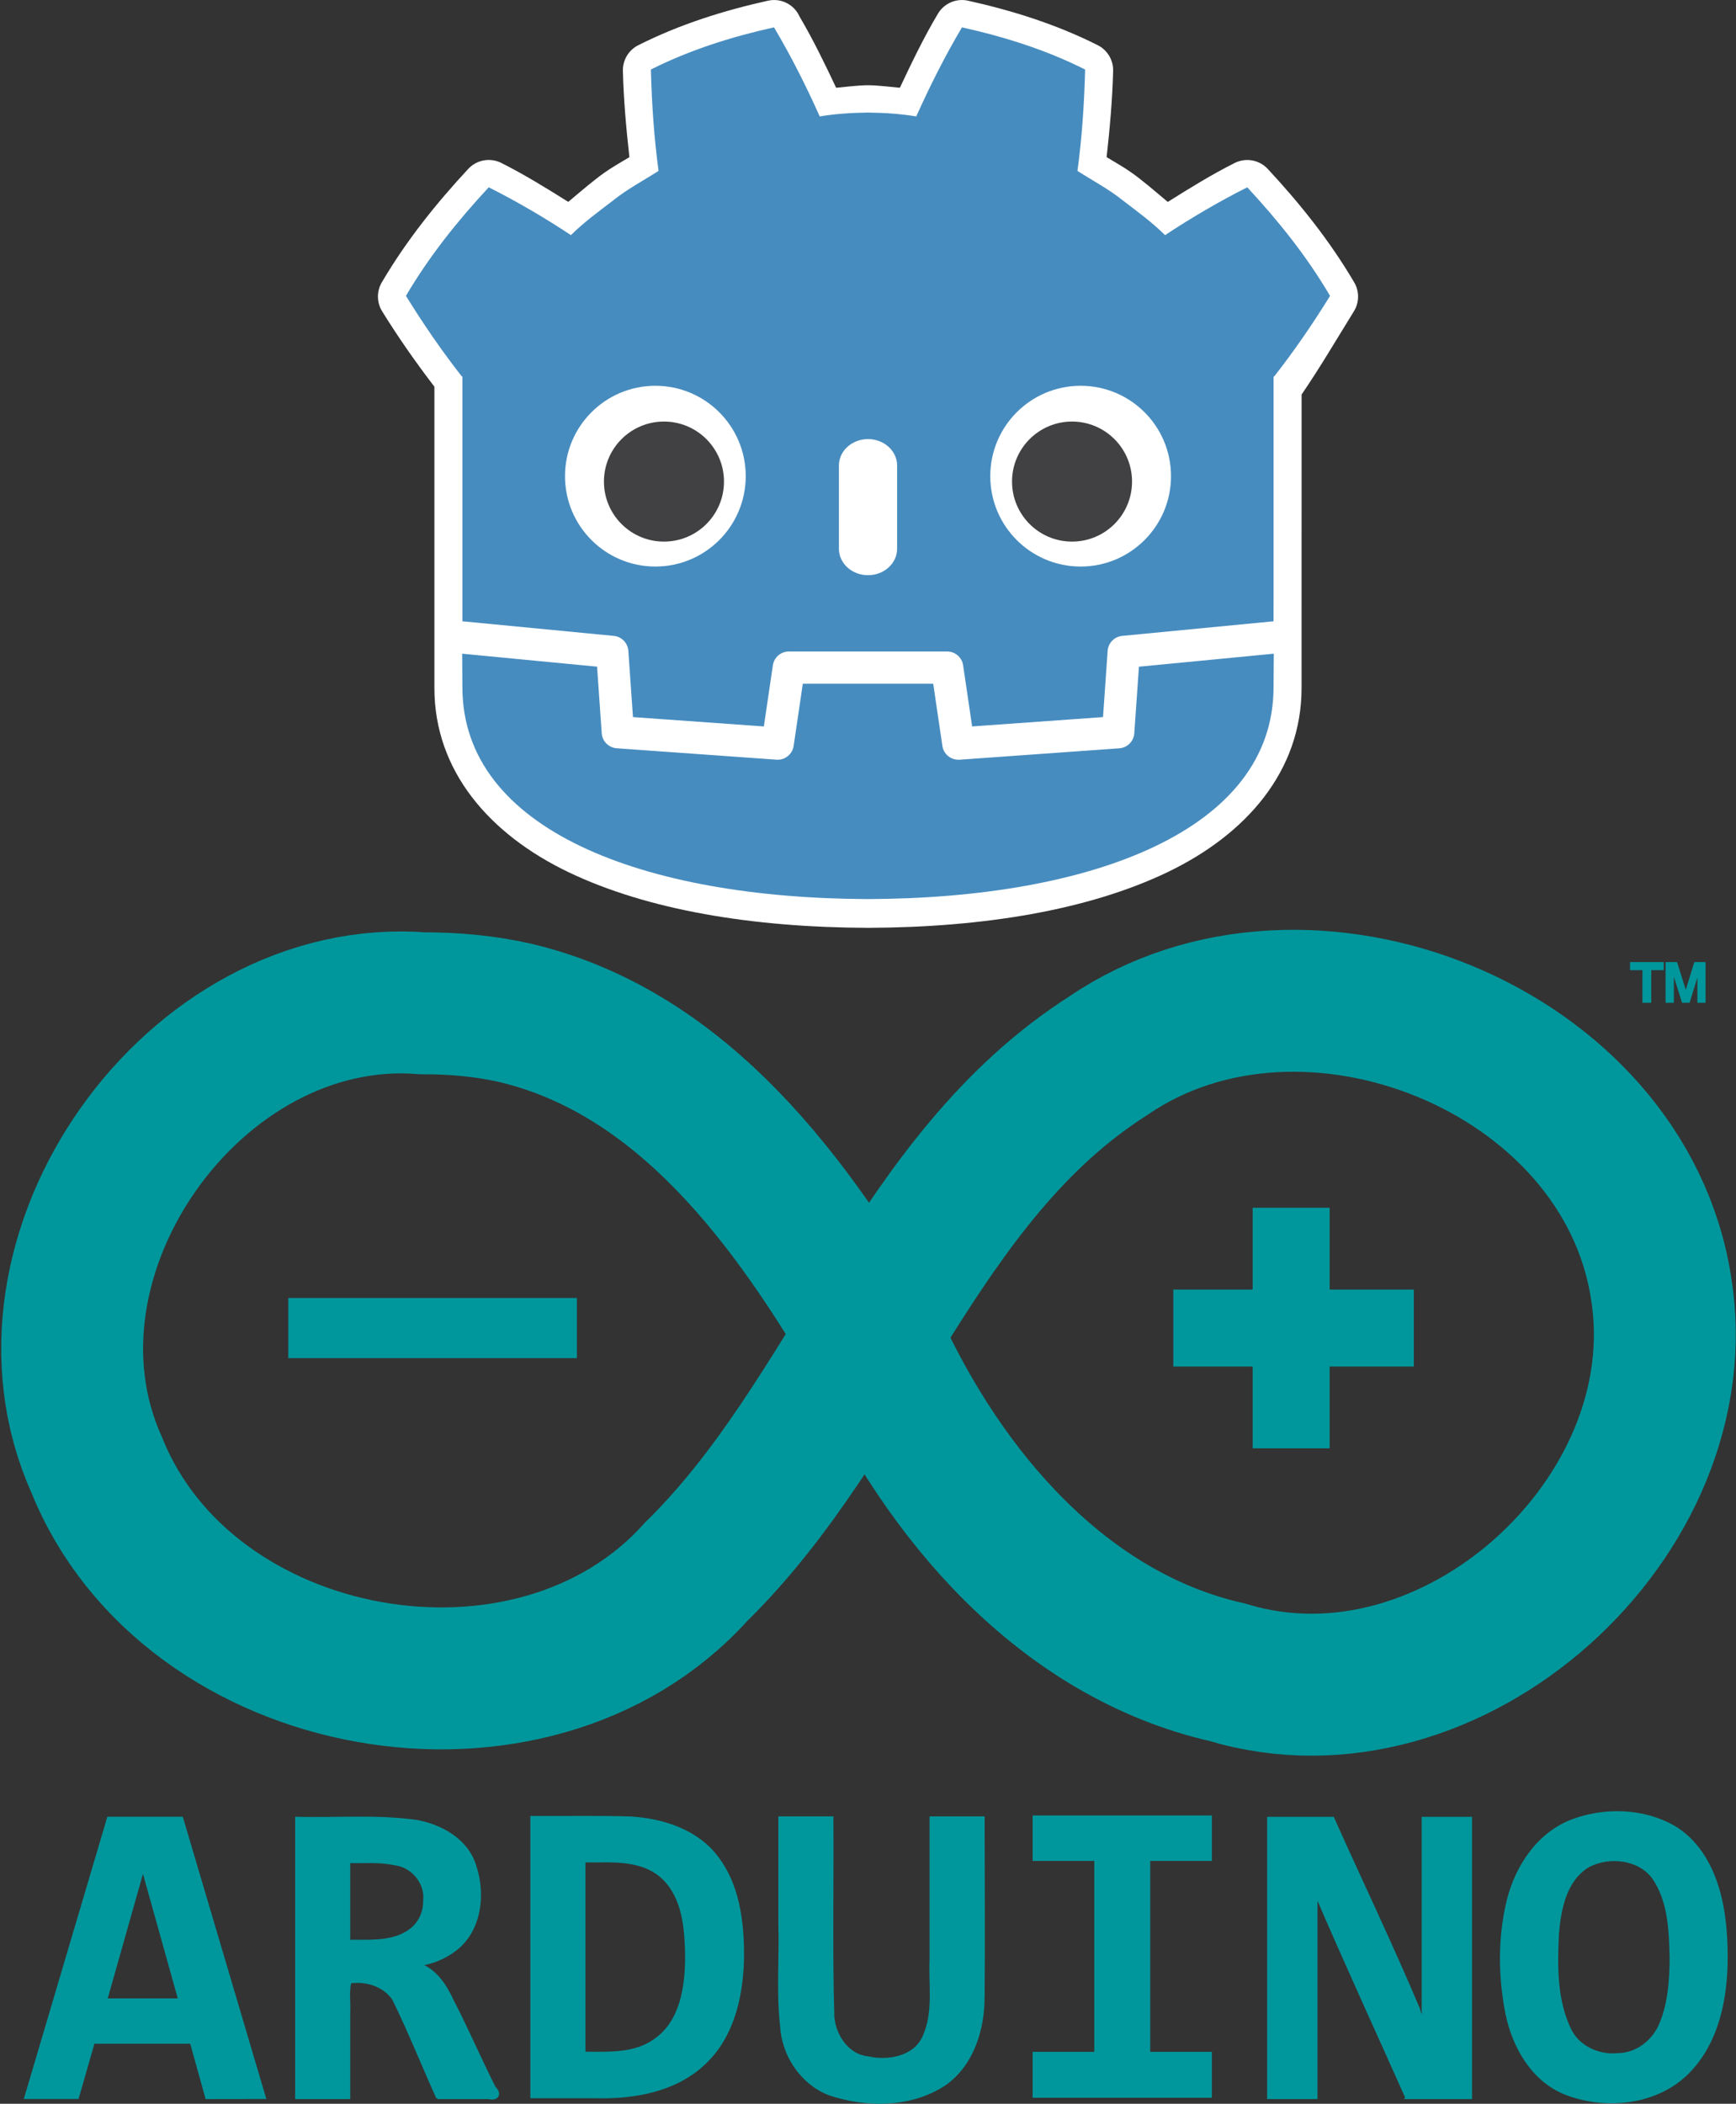<?xml version="1.0" encoding="UTF-8" standalone="no"?>
<svg
   xmlns:dc="http://purl.org/dc/elements/1.1/"
   xmlns:cc="http://creativecommons.org/ns#"
   xmlns:rdf="http://www.w3.org/1999/02/22-rdf-syntax-ns#"
   xmlns:svg="http://www.w3.org/2000/svg"
   xmlns="http://www.w3.org/2000/svg"
   xmlns:sodipodi="http://sodipodi.sourceforge.net/DTD/sodipodi-0.dtd"
   xmlns:inkscape="http://www.inkscape.org/namespaces/inkscape"
   version="1.1"
   viewBox="0 0 171.8 208.13"
   id="svg28"
   sodipodi:docname="logo.svg"
   inkscape:version="0.92.3 (2405546, 2018-03-11)"
   width="45.455mm"
   height="55.068mm"
   inkscape:export-filename="/home/fred/Nextcloud/DocS/programmation/C++/libraries/arduino/1.7 - communicate LED - MPU92-65 - Godot v2.1/_._doxygen/logo.svg.png"
   inkscape:export-xdpi="96"
   inkscape:export-ydpi="96">
  <rect x="0" y="0" width="171.8" height="208.13" fill="#333333" stroke="none"/>
  <defs
     id="defs32" />
  <sodipodi:namedview
     pagecolor="#ffffff"
     bordercolor="#666666"
     borderopacity="1"
     objecttolerance="10"
     gridtolerance="10"
     guidetolerance="10"
     inkscape:pageopacity="0"
     inkscape:pageshadow="2"
     inkscape:window-width="1920"
     inkscape:window-height="1048"
     id="namedview30"
     showgrid="false"
     inkscape:snap-object-midpoints="true"
     inkscape:snap-bbox="true"
     inkscape:snap-bbox-edge-midpoints="true"
     inkscape:zoom="1.0094531"
     inkscape:cx="-175.41144"
     inkscape:cy="113.7822"
     inkscape:window-x="0"
     inkscape:window-y="0"
     inkscape:window-maximized="1"
     inkscape:current-layer="svg28"
     units="mm"
     fit-margin-top="0"
     fit-margin-left="0"
     fit-margin-right="0"
     fit-margin-bottom="0" />
  <g
     transform="translate(35.9,-1026.696)"
     id="g26">
    <g
       transform="matrix(0.41,0,0,-0.41,90.133,1088.2)"
       id="g6"
       style="stroke-width:0.32">
      <path
         d="m 0,0 c 0,0 -0.325,1.994 -0.515,1.976 l -36.182,-3.491 c -2.879,-0.278 -5.115,-2.574 -5.317,-5.459 l -0.994,-14.247 -27.992,-1.997 -1.904,12.912 c -0.424,2.872 -2.932,5.037 -5.835,5.037 h -38.188 c -2.902,0 -5.41,-2.165 -5.834,-5.037 l -1.905,-12.912 -27.992,1.997 -0.994,14.247 c -0.202,2.886 -2.438,5.182 -5.317,5.46 l -36.2,3.49 c -0.187,0.018 -0.324,-1.978 -0.511,-1.978 l -0.049,-7.83 30.658,-4.944 1.004,-14.374 c 0.203,-2.91 2.551,-5.263 5.463,-5.472 l 38.551,-2.75 c 0.146,-0.01 0.29,-0.016 0.434,-0.016 2.897,0 5.401,2.166 5.825,5.038 l 1.959,13.286 h 28.005 l 1.959,-13.286 c 0.423,-2.871 2.93,-5.037 5.831,-5.037 0.142,0 0.284,0.005 0.423,0.015 l 38.556,2.75 c 2.911,0.209 5.26,2.562 5.463,5.472 l 1.003,14.374 30.645,4.966 z"
         id="path4"
         inkscape:connector-curvature="0"
         style="fill:#ffffff" />
    </g>
    <path
       d="m 40.764,1026.7 c -0.224,-0.01 -0.447,0.016 -0.666,0.064 -4.332,0.963 -8.688,2.317 -12.83,4.402 -0.959,0.483 -1.553,1.476 -1.525,2.549 0.075,2.887 0.327,5.695 0.645,8.529 -1.078,0.645 -2.154,1.232 -3.342,2.186 -0.846,0.649 -1.788,1.473 -2.711,2.236 -2.149,-1.349 -4.32,-2.692 -6.619,-3.85 -1.103,-0.555 -2.439,-0.315 -3.279,0.59 -3.127,3.365 -6.098,7.046 -8.553,11.223 -0.521,0.887 -0.508,1.989 0.033,2.863 1.623,2.626 3.352,5.079 5.172,7.459 v 29.805 c 0,8.223 5.472,14.496 13.299,18.238 7.827,3.743 18.185,5.452 29.576,5.492 h 0.074 c 11.391,-0.04 21.749,-1.749 29.574,-5.492 7.825,-3.743 13.295,-10.016 13.295,-18.238 l 0.004,-29.031 c 1.849,-2.712 3.382,-5.334 5.174,-8.23 0.54,-0.874 0.553,-1.975 0.033,-2.861 -2.454,-4.177 -5.428,-7.86 -8.555,-11.225 -0.84,-0.904 -2.175,-1.144 -3.277,-0.59 -2.299,1.157 -4.47,2.502 -6.619,3.852 -0.922,-0.763 -1.863,-1.588 -2.711,-2.238 -0.003,0 -0.006,0 -0.01,-0.01 -1.185,-0.951 -2.258,-1.537 -3.332,-2.18 0.317,-2.834 0.569,-5.643 0.645,-8.529 0.028,-1.073 -0.566,-2.066 -1.525,-2.549 -4.142,-2.085 -8.498,-3.439 -12.832,-4.402 -1.169,-0.26 -2.372,0.26 -2.984,1.289 -1.401,2.354 -2.602,4.855 -3.764,7.326 -1.035,-0.094 -2.086,-0.238 -3.088,-0.25 -0.011,-10e-5 -0.022,-10e-5 -0.033,0 h -0.061 c -0.011,-10e-5 -0.022,-10e-5 -0.033,0 -1.004,0.012 -2.056,0.156 -3.092,0.25 -1.115,-2.373 -2.277,-4.764 -3.615,-7.035 -0.044,-0.101 -0.095,-0.198 -0.15,-0.293 -0.488,-0.82 -1.363,-1.331 -2.316,-1.353 z"
       dominant-baseline="auto"
       style="color:#000000;font-variant-ligatures:normal;font-variant-position:normal;font-variant-caps:normal;font-variant-numeric:normal;font-variant-alternates:normal;font-feature-settings:normal;text-indent:0;text-decoration:none;text-decoration-line:none;text-decoration-style:solid;text-decoration-color:#000000;text-transform:none;text-orientation:mixed;dominant-baseline:auto;white-space:normal;shape-padding:0;isolation:auto;mix-blend-mode:normal;solid-color:#000000;fill:#ffffff;color-rendering:auto;image-rendering:auto;shape-rendering:auto"
       id="path8"
       inkscape:connector-curvature="0" />
    <path
       d="m 40.699,1029.4 c -4.178,0.929 -8.31,2.222 -12.185,4.172 0.089,3.421 0.31,6.699 0.758,10.029 -1.505,0.964 -3.086,1.792 -4.492,2.92 -1.428,1.099 -2.886,2.15 -4.179,3.434 -2.583,-1.709 -5.317,-3.314 -8.134,-4.731 -3.036,3.267 -5.875,6.794 -8.194,10.74 1.745,2.822 3.566,5.468 5.533,7.978 h 0.055 v 24.22 c 0.044,4e-4 0.089,0 0.132,0.01 l 14.848,1.432 c 0.778,0.075 1.387,0.701 1.442,1.48 l 0.458,6.554 12.952,0.924 0.892,-6.049 c 0.116,-0.784 0.788,-1.366 1.582,-1.366 h 15.665 c 0.793,0 1.466,0.581 1.581,1.366 l 0.892,6.049 12.953,-0.924 0.458,-6.554 c 0.055,-0.779 0.664,-1.405 1.442,-1.48 l 14.842,-1.432 c 0.044,0 0.088,-0.01 0.132,-0.01 v -1.933 h 0.006 v -22.285 h 0.055 c 1.967,-2.51 3.787,-5.156 5.533,-7.978 -2.318,-3.946 -5.159,-7.473 -8.194,-10.74 -2.816,1.417 -5.551,3.023 -8.134,4.731 -1.293,-1.285 -2.748,-2.336 -4.178,-3.434 -1.405,-1.129 -2.988,-1.956 -4.49,-2.92 0.447,-3.33 0.668,-6.608 0.757,-10.029 -3.875,-1.95 -8.007,-3.243 -12.187,-4.172 -1.669,2.805 -3.195,5.842 -4.524,8.811 -1.576,-0.263 -3.159,-0.361 -4.745,-0.38 h -0.031 -0.03 c -1.588,0.019 -3.17,0.117 -4.747,0.38 -1.328,-2.969 -2.853,-6.006 -4.525,-8.811 z m -30.862,61.966 c 0.006,1.435 0.024,3.007 0.024,3.32 0,14.101 17.888,20.878 40.112,20.956 h 0.054 c 22.224,-0.078 40.106,-6.855 40.106,-20.956 0,-0.319 0.019,-1.884 0.026,-3.32 l -13.346,1.287 -0.46,6.59 c -0.055,0.794 -0.687,1.426 -1.481,1.483 l -15.816,1.129 h -0.115 c -0.786,0 -1.464,-0.577 -1.58,-1.366 l -0.907,-6.151 h -12.905 l -0.907,6.151 c -0.122,0.828 -0.862,1.423 -1.696,1.362 l -15.816,-1.129 c -0.794,-0.057 -1.426,-0.689 -1.481,-1.483 l -0.46,-6.59 z"
       id="path10"
       inkscape:connector-curvature="0"
       style="fill:#478cbf" />
    <g
       transform="matrix(0.41,0,0,-0.41,37.9,1073.8)"
       id="g14"
       style="stroke-width:0.32">
      <path
         d="m 0,0 c 0,-12.052 -9.765,-21.815 -21.813,-21.815 -12.042,0 -21.81,9.763 -21.81,21.815 0,12.044 9.768,21.802 21.81,21.802 C -9.765,21.802 0,12.044 0,0"
         id="path12"
         inkscape:connector-curvature="0"
         style="fill:#ffffff" />
    </g>
    <g
       transform="matrix(0.41,0,0,-0.41,50,1083.6)"
       id="g18"
       style="stroke-width:0.32">
      <path
         d="m 0,0 c -3.878,0 -7.021,2.858 -7.021,6.381 v 20.081 c 0,3.52 3.143,6.381 7.021,6.381 3.878,0 7.028,-2.861 7.028,-6.381 V 6.381 C 7.028,2.858 3.878,0 0,0"
         id="path16"
         inkscape:connector-curvature="0"
         style="fill:#ffffff" />
    </g>
    <g
       transform="matrix(0.41,0,0,-0.41,62.101,1073.8)"
       id="g22"
       style="stroke-width:0.32">
      <path
         d="m 0,0 c 0,-12.052 9.765,-21.815 21.815,-21.815 12.041,0 21.808,9.763 21.808,21.815 0,12.044 -9.767,21.802 -21.808,21.802 C 9.765,21.802 0,12.044 0,0"
         id="path20"
         inkscape:connector-curvature="0"
         style="fill:#ffffff" />
    </g>
    <path
       d="m 29.807,1068.4 c -3.28,0 -5.939,2.66 -5.939,5.939 0,3.279 2.659,5.937 5.939,5.937 3.282,0 5.94,-2.658 5.94,-5.937 0,-3.279 -2.658,-5.939 -5.94,-5.939 z m 40.383,0 c -3.279,0 -5.936,2.66 -5.936,5.939 0,3.279 2.657,5.937 5.936,5.937 3.283,0 5.94,-2.658 5.94,-5.937 0,-3.279 -2.657,-5.939 -5.94,-5.939 z"
       id="path24"
       inkscape:connector-curvature="0"
       style="fill:#414042" />
  </g>
  <style
     id="style902"
     type="text/css">
.arduino {
  fill: none;
  stroke: #00979c;
  stroke-width: 1;
}

.text {
  fill: #00979c;
  stroke-width: 1;
}

</style>
  <g
     id="g935"
     transform="matrix(0.238,0,0,0.238,0.448,92.116)">
    <path
       d="M 174,30 C 78.937,22.427 -0.942,134.8 38.361,221.95 76.313,316.35 219.35,342.08 287.52,266.37 353.4,201.82 378.85,102.8 459.04,51.741 541.07,-4.22 673.25,48.616 688.79,148.17 704.41,243.5 601.73,336.36 508.52,308.1 439.81,292.57 390.37,233.95 362.24,172.33 327.72,113.36 282.59,50.526 212.19,33.945 199.68,31.108 186.82,29.987 174,30 Z"
       style="fill:none;stroke:#00979c;stroke-width:59"
       class="arduino"
       id="infinity"
       inkscape:connector-curvature="0" />
    <path
       style="fill:none;stroke:#00979c;stroke-width:25"
       d="M 118,165 H 238"
       class="arduino"
       id="minus"
       inkscape:connector-curvature="0" />
    <path
       style="fill:none;stroke:#00979c;stroke-width:32"
       d="M 486,165 H 586 M 535,115 V 215"
       class="arduino"
       id="plus"
       inkscape:connector-curvature="0" />
    <path
       d="M 84,485 77.6,462 H 37 l -6.6,22.963 H 8.683 L 43.128,368.634 h 30.618 l 34.445,116.329 z m -26.434,-94.968 -15.309,54.115 h 30.44 z"
       class="arduino text"
       id="A"
       inkscape:connector-curvature="0"
       style="fill:#00979c;stroke:#00979c;stroke-width:1" />
    <path
       d="m 180,485 c -6.16,-13.64 -11.68,-27.59 -18.29,-41.01 -3.83,-5.76 -11.35,-8.02 -17.98,-7.09 -1.05,3.95 -0.25,8.16 -0.48,12.23 0,11.96 0,23.91 0,35.87 -7.3,0 -14.6,0 -21.9,0 0,-38.78 0,-77.55 0,-116.33 16.45,0.38 33.02,-0.97 49.38,1.19 10.7,1.73 21.86,7.97 25.01,19.01 3.95,11.8 1.99,27.03 -8.6,34.79 -4.16,3.15 -9.14,5.16 -14.28,5.94 6.54,2.6 10.52,8.65 13.33,14.78 6.18,11.9 11.47,24.3 17.49,36.24 2.9,2.89 1.15,5.26 -2.34,4.38 -7.11,0 -14.23,0 -21.34,0 z m -5.42,-82.07 c 0.81,-7.4 -5.22,-14.46 -12.58,-15.15 -6.16,-1.34 -12.5,-0.73 -18.75,-0.87 0,10.95 0,21.9 0,32.85 9.21,-0.1 19.95,1.01 27.15,-5.96 2.82,-2.84 4.26,-6.9 4.18,-10.87 z"
       class="arduino text"
       id="R"
       inkscape:connector-curvature="0"
       style="fill:#00979c;stroke:#00979c;stroke-width:1" />
    <path
       d="m 307,425 c 0,16.34 -3.65,34.15 -16.06,45.74 -11.93,11.24 -29.05,14.33 -44.91,13.9 -8.96,0 -17.92,0 -26.88,0 0,-38.78 0,-77.55 0,-116.33 13.64,0.1 27.28,-0.22 40.92,0.21 13.54,0.73 27.94,5.34 36.34,16.62 8.57,11.29 10.54,26.07 10.59,39.86 z m -23.5,1.43 c -0.19,-11.38 -0.97,-24.42 -9.68,-32.82 -7.29,-6.93 -17.82,-7.17 -27.29,-6.97 -1.83,0 -3.65,0 -5.48,0 0,26.55 0,53.11 0,79.66 10,0 20.87,0.79 29.42,-5.4 10.97,-7.59 12.99,-22.14 13.03,-34.47 z"
       class="arduino text"
       id="D"
       inkscape:connector-curvature="0"
       style="fill:#00979c;stroke:#00979c;stroke-width:1" />
    <path
       d="m 407,442 c 0.32,14.07 -4.38,29.63 -16.62,37.76 -14.07,8.91 -32.18,8.82 -47.57,3.64 -11.57,-4.55 -19.3,-16.37 -19.86,-28.66 -1.53,-13.95 -0.27,-28 -0.68,-42 0,-14.75 0,-29.5 0,-44.25 7.3,0 14.59,0 21.89,0 0.2,27.67 -0.43,55.35 0.39,83 0.75,7.75 6.1,15.87 14.37,16.72 8.38,1.89 19.29,0.1 23.24,-8.51 4.66,-10.13 2.5,-21.52 2.98,-32.29 0,-19.64 0,-39.28 0,-58.92 7.3,0 14.6,0 21.9,0 0,24.49 0.2,49.09 0,73.51 z"
       class="arduino text"
       id="U"
       inkscape:connector-curvature="0"
       style="fill:#00979c;stroke:#00979c;stroke-width:1" />
    <path
       d="m 428,386 v -17.89 h 73.518 V 386 h -25.633 v 80.371 h 25.633 V 484.439 H 428 v -18.068 h 25.633 V 386 Z"
       class="arduino text"
       id="I"
       inkscape:connector-curvature="0"
       style="fill:#00979c;stroke:#00979c;stroke-width:1" />
    <path
       d="m 583,485 c -12.51,-28.13 -25.44,-56.08 -37.56,-84.38 0,28.13 0,56.25 0,84.38 -6.65,0 -13.29,0 -19.94,0 0,-38.78 0,-77.55 0,-116.33 8.96,0 17.92,0 26.88,0 11.83,26.48 24.41,52.64 35.67,79.36 0.66,2.94 2.27,4.52 1.72,0.61 0,-26.66 0,-53.31 0,-79.97 6.64,0 13.29,0 19.93,0 0,38.78 0,77.55 0,116.33 -8.9,0 -17.8,0 -26.7,0 z"
       class="arduino text"
       id="N"
       inkscape:connector-curvature="0"
       style="fill:#00979c;stroke:#00979c;stroke-width:1" />
    <path
       d="m 716,426 c 0.1,17.33 -3.54,36.21 -16.34,48.83 -13,12.7 -33.67,14.75 -50.21,8.52 -13.94,-5.33 -22.03,-19.45 -24.87,-33.46 -3.05,-15.52 -3.18,-31.81 0.62,-47.2 3.61,-14.3 12.89,-28.04 27.23,-33.19 13.4,-4.85 29.21,-4.31 41.72,2.81 13.59,8.11 19.33,24.2 21.03,39.17 0.58,4.81 0.82,9.67 0.82,14.52 z m -23.14,1.07 c -0.25,-11.45 -0.6,-23.99 -7.42,-33.72 -6.14,-8.04 -18.48,-9.19 -27.03,-4.6 -9.49,5.83 -11.73,17.93 -12.57,28.18 -0.63,13.14 -0.81,27.06 4.89,39.23 3.41,7.57 11.95,11.53 20,10.74 8.31,0 15.54,-6.02 18.24,-13.68 3.27,-8.28 3.81,-17.35 3.89,-26.15 z"
       class="arduino text"
       id="O"
       inkscape:connector-curvature="0"
       style="fill:#00979c;stroke:#00979c;stroke-width:1" />
    <path
       d="m 676.41,13.375 c 0,0.781 0,1.563 0,2.344 1.72,0 3.43,0 5.15,0 0,4.521 0,9.041 0,13.562 0.89,0 1.77,0 2.66,0 0,-4.521 0,-9.041 0,-13.562 1.73,0 3.46,0 5.19,0 0,-0.781 0,-1.563 0,-2.344 -4.33,0 -8.67,0 -13,0 z m 14.78,0 c 0,5.302 0,10.604 0,15.906 0.81,0 1.62,0 2.43,0 0,-4.521 0,-9.041 0,-13.562 1.43,4.521 2.86,9.041 4.29,13.562 0.8,0 1.6,0 2.4,0 1.37,-4.447 2.73,-8.896 4.1,-13.343 0,4.448 0,8.895 0,13.343 0.8,0 1.6,0 2.4,0 0,-5.302 0,-10.604 0,-15.906 -1.27,0 -2.54,0 -3.81,0 -1.3,4.241 -2.61,8.478 -3.91,12.719 -1.33,-4.241 -2.67,-8.478 -4,-12.719 -1.3,0 -2.6,0 -3.9,0 z"
       class="arduino text"
       id="TM"
       inkscape:connector-curvature="0"
       style="fill:#00979c;stroke:#00979c;stroke-width:1" />
  </g>
</svg>
